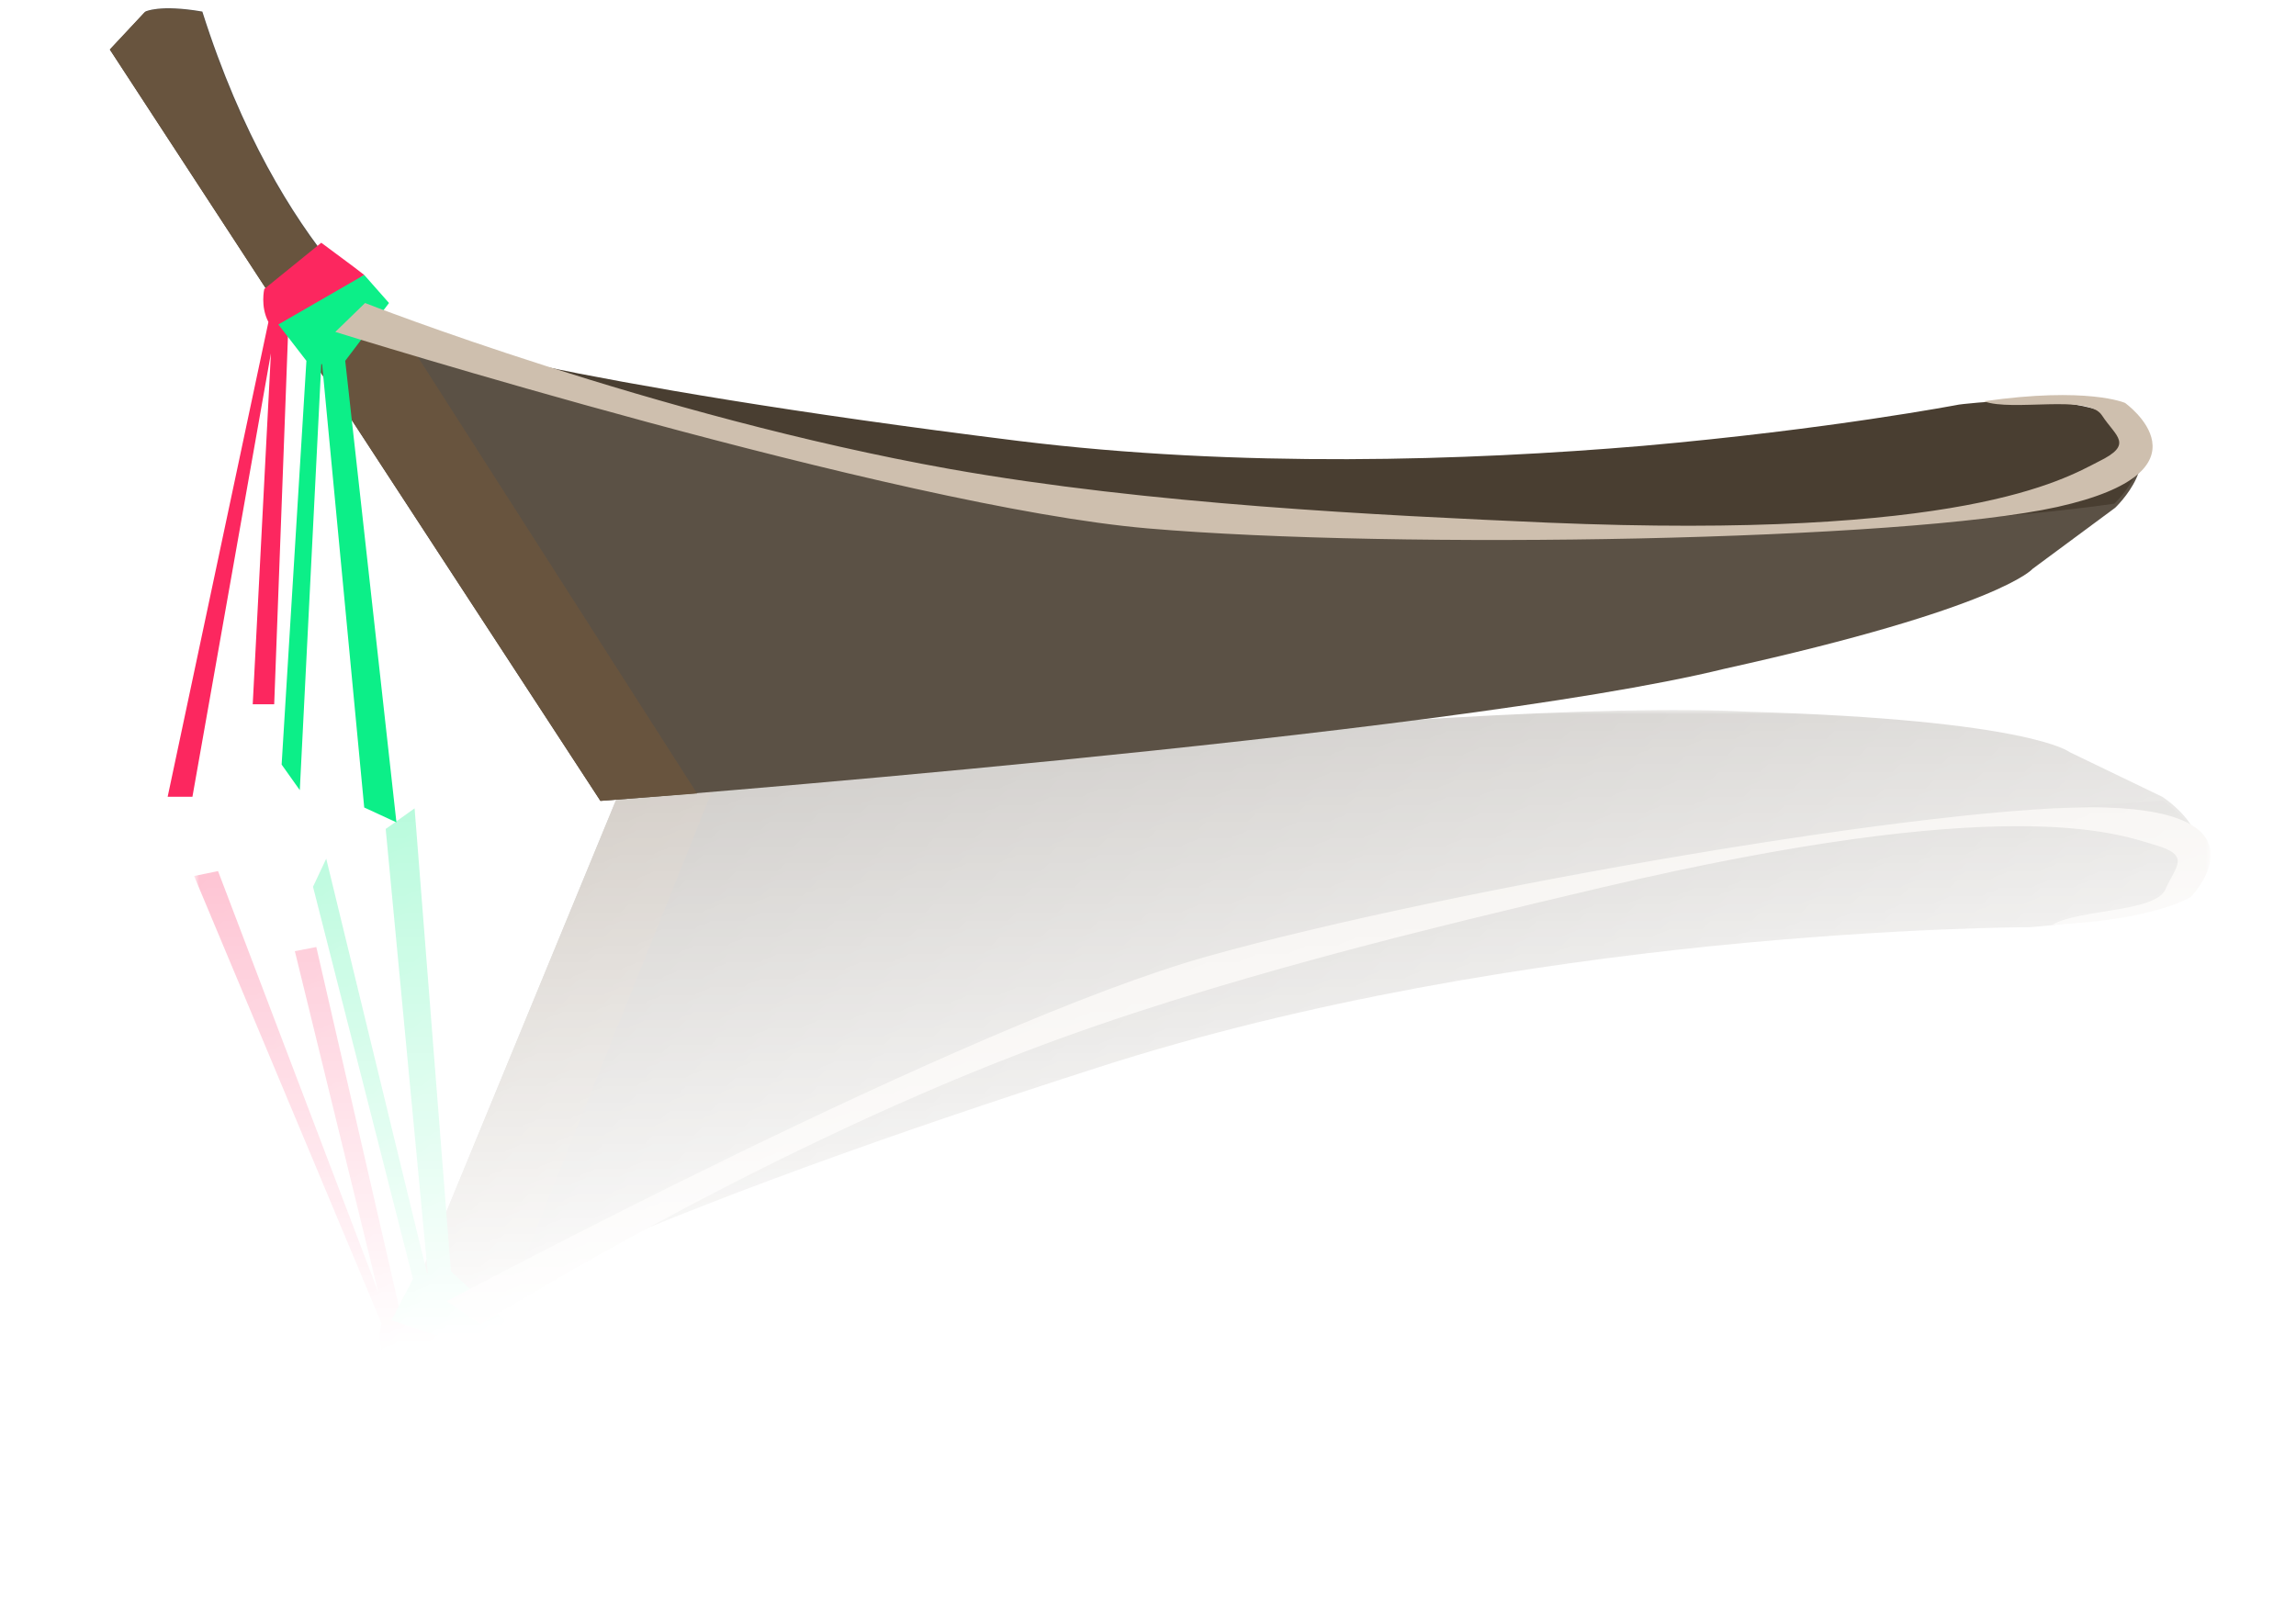 <?xml version="1.0" encoding="utf-8"?>
<!-- Generator: Adobe Illustrator 21.0.2, SVG Export Plug-In . SVG Version: 6.00 Build 0)  -->
<svg version="1.1" id="koh_koh" xmlns="http://www.w3.org/2000/svg" xmlns:xlink="http://www.w3.org/1999/xlink" x="0px" y="0px"
	 viewBox="0 0 278 195.6" style="enable-background:new 0 0 278 195.6;" xml:space="preserve">
<style type="text/css">
	.st0{filter:url(#Adobe_OpacityMaskFilter);}
	.st1{fill:url(#SVGID_2_);}
	.st2{mask:url(#SVGID_1_);}
	.st3{fill:#5B5145;}
	.st4{fill:#68543E;}
	.st5{fill:#FC275F;}
	.st6{fill:#0CEF88;}
	.st7{fill:#493E31;}
	.st8{fill:#CEBFAE;}
</style>
<defs>
	<filter id="Adobe_OpacityMaskFilter" filterUnits="userSpaceOnUse" x="23.6" y="86" width="244.1" height="114.2">
		<feColorMatrix  type="matrix" values="1 0 0 0 0  0 1 0 0 0  0 0 1 0 0  0 0 0 1 0"/>
	</filter>
</defs>
<mask maskUnits="userSpaceOnUse" x="23.6" y="86" width="244.1" height="114.2" id="SVGID_1_">
	<g class="st0">
		<linearGradient id="SVGID_2_" gradientUnits="userSpaceOnUse" x1="146.328" y1="192.488" x2="93.328" y2="-122.512">
			<stop  offset="0.14" style="stop-color:#F8F8F8;stop-opacity:0"/>
			<stop  offset="0.51" style="stop-color:#7E7C7D;stop-opacity:0.527"/>
			<stop  offset="0.652" style="stop-color:#000000"/>
		</linearGradient>
		<rect y="86" class="st1" width="278" height="126"/>
	</g>
</mask>
<g class="st2">
	<path class="st3" d="M38.7,200.1c0,0,1.8,0.6,6.8-1.3c3.7-31.1,16.9-43.3,16.9-43.3s17.1-9.4,70.4-26.6s112.8-17.1,112.8-17.1
		s14.2-0.8,19-5.6c4.8-4.9-2.8-9.7-2.8-9.7l-11.2-5.4c0,0-4.7-3.9-38.9-4.9C177.3,84.3,75,95.9,75,95.9L33.6,196.4L38.7,200.1z"/>
	<path class="st4" d="M38.6,200c0,0,1.8,0.6,6.8-1.3c3.7-31.1,16.9-43.3,16.9-43.3l24.4-60.8L75,95.9L33.6,196.4L38.6,200z"/>
	<path class="st5" d="M48.5,159.1l-10.2-44.4l-2.6,0.5l10.1,41.3l-19.4-51l-2.9,0.6l22.7,54.2c-0.6,2.1,0.3,4,0.3,4l7.8,4.2l3.3-3.6
		l1.1-1.2L48.5,159.1z"/>
	<polygon class="st6" points="46.7,100.4 51.8,154.2 51.7,154.2 39.5,104 37.9,107.4 50,154.9 47.4,159.9 58.8,163.8 61.1,159.9 
		54.6,154 50.2,97.9 	"/>
	<path class="st7" d="M157.1,114.7C95,131,62.5,155.9,62.5,155.9s17.1-9.5,70.4-26.6c25.7-8.3,52.9-12.5,74.2-14.7
		c22.7-2.3,38.6-2.3,38.6-2.3s14.2-0.8,19-5.6c4.8-4.9-2.8-9.7-2.8-9.7S219.3,98.5,157.1,114.7z"/>
	<path class="st8" d="M58.2,160.4c0,0,31.8-20,65.8-33c23-8.8,50-15.2,69.9-19.9c48.9-11.5,62.3-6.6,66.9-5.2
		c4.6,1.3,2.6,2.6,1.4,5.4s-10.5,2.4-13.7,4.3c12.7-0.6,16.8-3.4,16.8-3.4s9.8-10.2-10.4-10.8c-18.9-0.6-79.4,9.8-108.6,18
		c-29.4,8.2-92.2,41.8-92.2,41.8L58.2,160.4z"/>
</g>
<title>boaty</title>
<g>
	<path class="st3" d="M13.3,6l59.4,91c0,0,102.7-7.8,136.1-16c33.4-7.4,37.3-12.1,37.3-12.1l10-7.4c0,0,6.5-6.1,0.9-10
		s-19.7-2-19.7-2s-58.5,11.3-114,4.3s-74.1-13-74.1-13S34,31.3,24.5,1.4c-5.2-0.9-6.9,0-6.9,0L13.3,6z"/>
	<path class="st4" d="M13.3,6l59.4,91l11.7-0.9L49.1,40.9c0,0-15.2-9.5-24.7-39.4c-5.2-0.9-6.9,0-6.9,0L13.3,6z"/>
	<path class="st5" d="M44.1,33.3l-1.3-1l-3.9-2.9L32,35c0,0-0.5,2.1,0.5,4L20.3,96.5h3l9.5-53.7l-2.2,42.5h2.6l1.7-45.5L44.1,33.3z"
		/>
	<polygon class="st6" points="48,99.6 41.8,43.7 47.1,36.7 44.1,33.3 33.7,39.3 37.1,43.7 34.1,92.6 36.3,95.7 38.9,44.1 39,44.1 
		44.1,97.8 	"/>
	<path class="st7" d="M256,61c0,0,6.5-6.1,0.9-10s-19.7-2-19.7-2s-15.6,3-38.3,5c-21.3,1.8-48.8,2.7-75.6-0.6
		c-55.5-6.9-74.1-13-74.1-13s36.6,18.4,100.7,22.7S256,61,256,61z"/>
	<path class="st8" d="M40.6,40.2c0,0,68,21.2,98.4,23.8c30.3,2.6,91.6,1.5,110.1-2.6c19.7-4.4,8.2-12.6,8.2-12.6s-4.5-2-17.1-0.2
		c3.5,1.3,12.6-0.9,14.3,1.7s3.9,3.5-0.4,5.6c-4.3,2.2-16.5,9.5-66.7,7.4c-20.4-0.9-48.2-2.2-72.4-6.5
		c-35.8-6.4-70.8-20.1-70.8-20.1L40.6,40.2z"/>
</g>
</svg>
